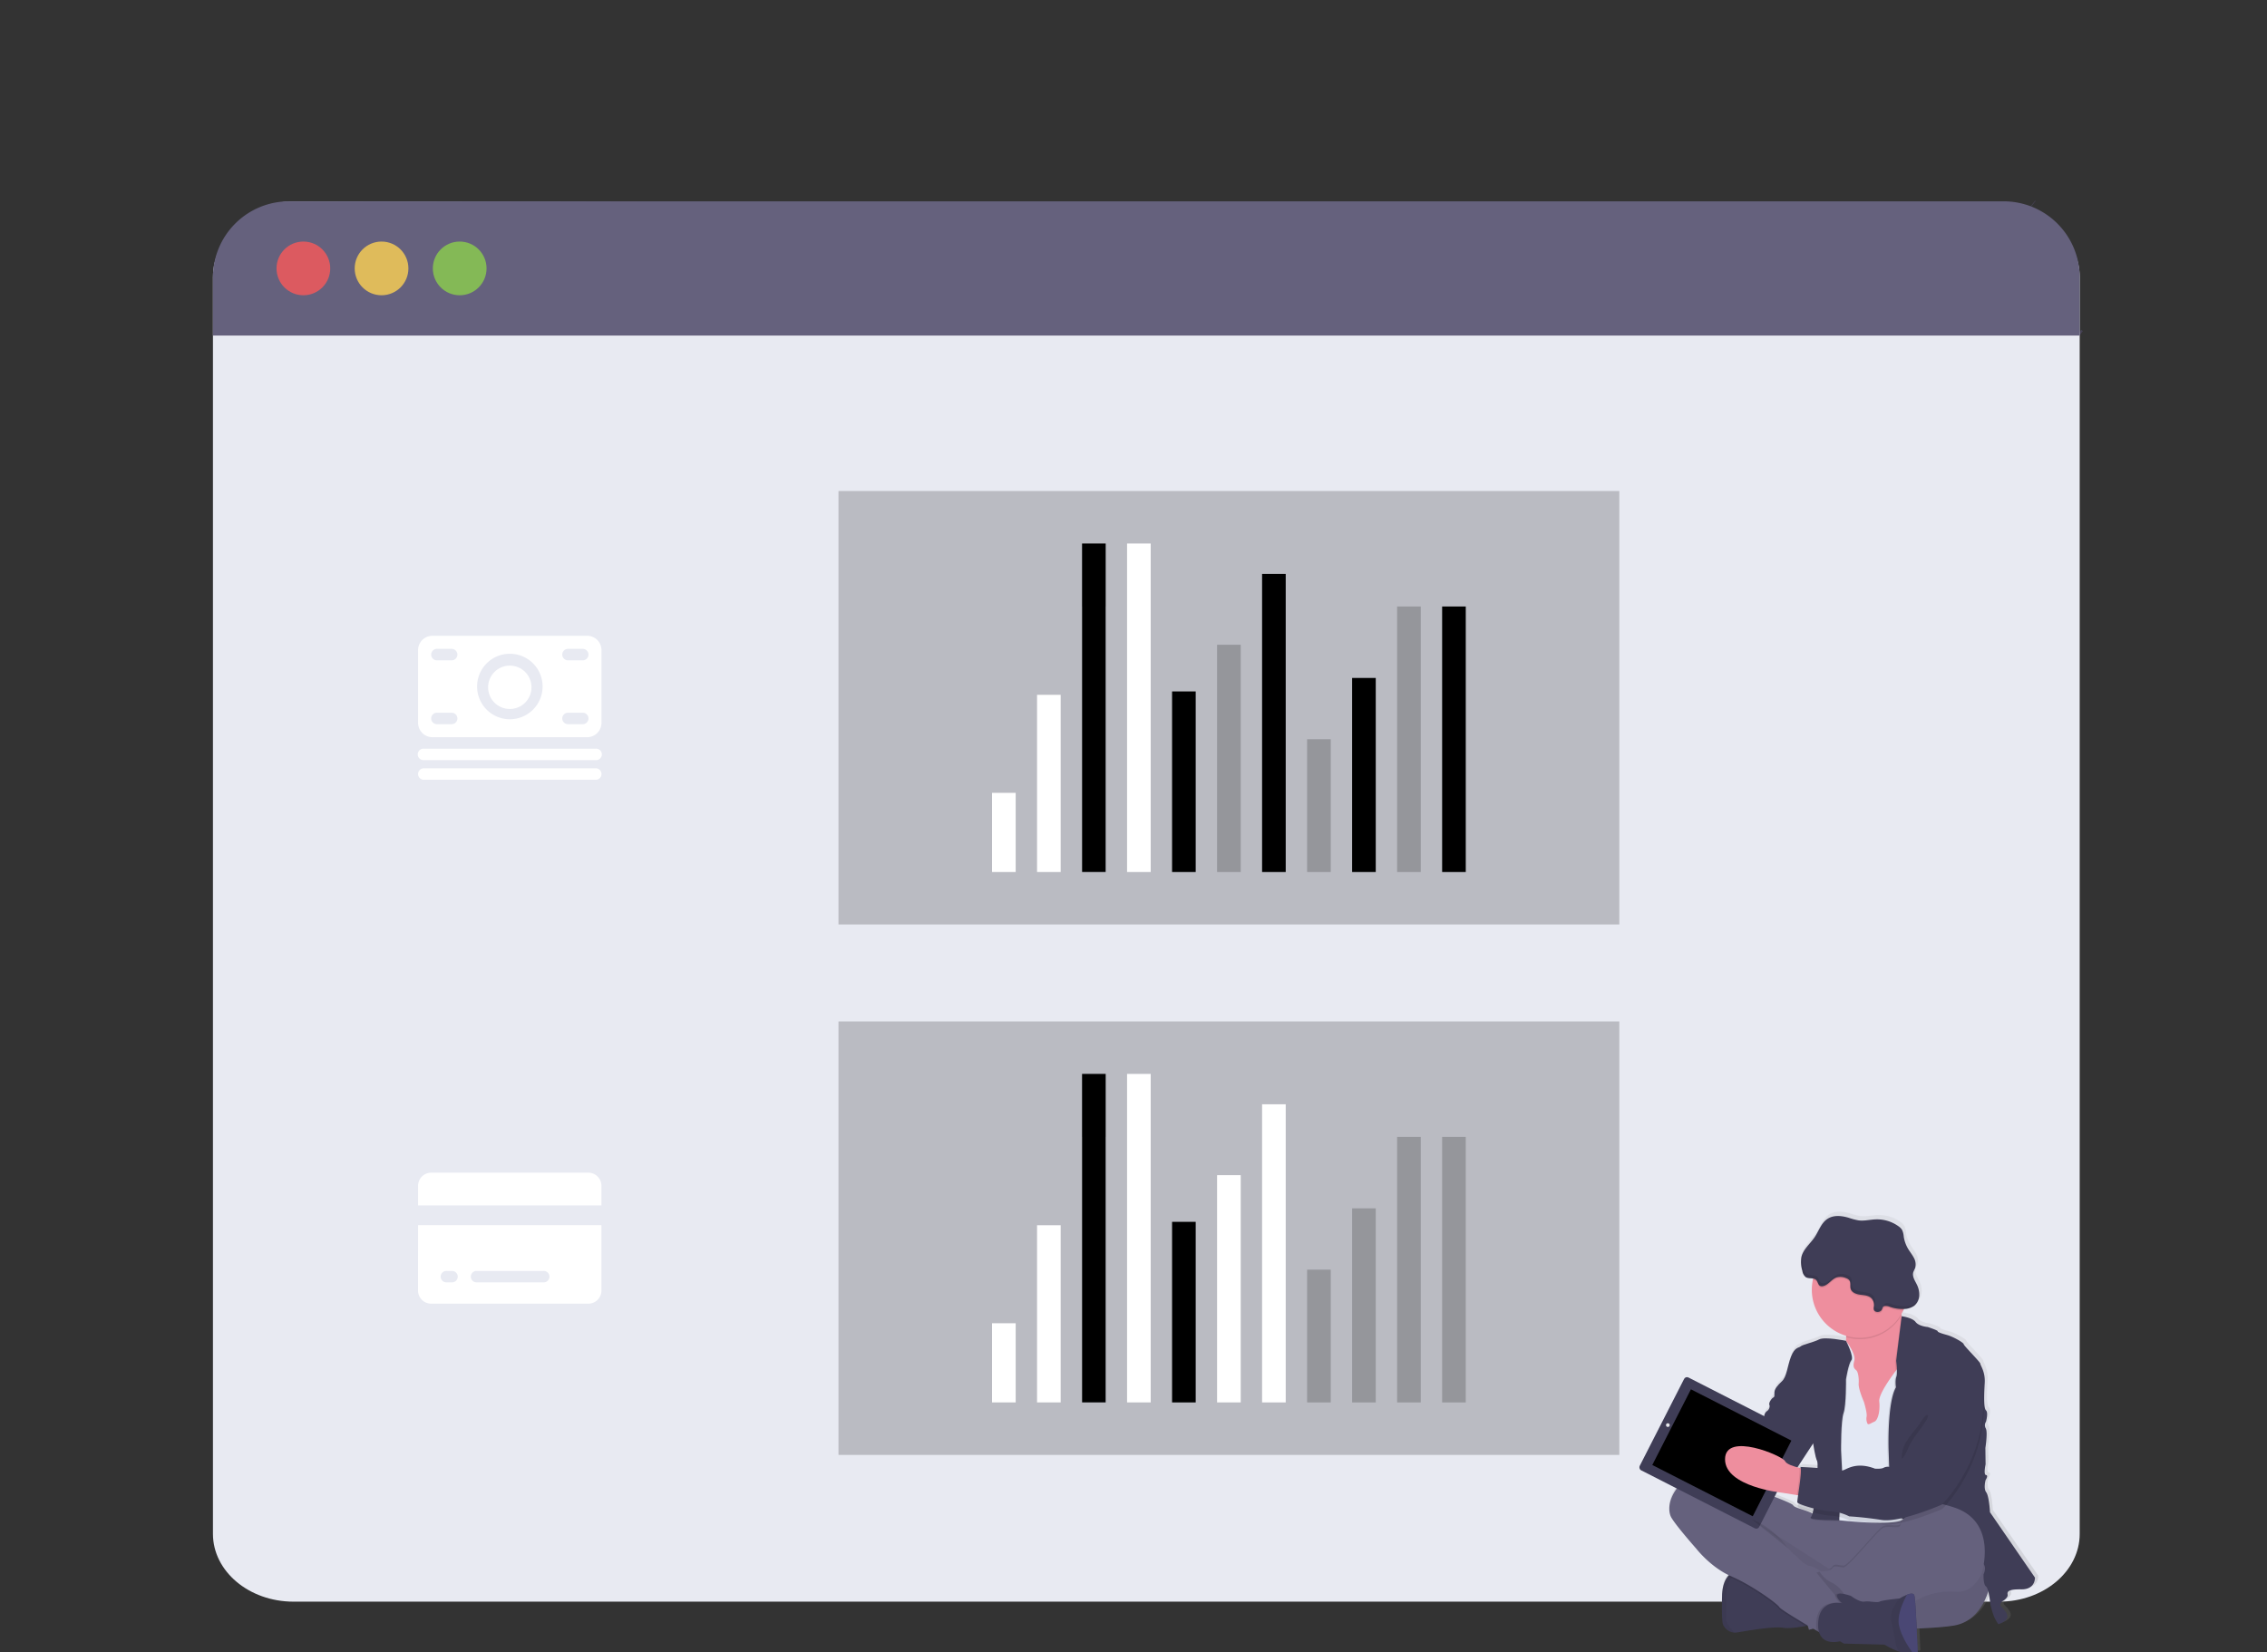 <svg xmlns="http://www.w3.org/2000/svg" xmlns:xlink="http://www.w3.org/1999/xlink" data-name="Layer 1" width="1090.76" height="795.07" style=""><rect width="100%" height="100%" fill="#333333" stroke="none"/><rect id="backgroundrect" width="100%" height="100%" x="0" y="0" fill="none" stroke="none"/><defs><linearGradient id="b2e9a30e-d699-40a8-8c6a-b63a5f54a941" x1="0.5" y1="1" x2="0.5" y2="-0"><stop offset="0" stop-color="gray" stop-opacity="0.25"/><stop offset="0.54" stop-color="gray" stop-opacity="0.12"/><stop offset="1" stop-color="gray" stop-opacity="0.1"/></linearGradient></defs><title>revenue</title><g class="currentLayer" style=""><title>Layer 1</title><path d="M979.27,96.46 l0.12,0.33 c-16,20.36 -36.17,44.66 -52.29,62.66 c-1.53,1.72 -3.06,3.52 -4.53,5.36 l-0.46,-0.37 c1.48,-1.85 3,-3.66 4.55,-5.38 C942.78,141.07 963.26,116.82 979.27,96.46 z" fill="#444053" id="svg_3"/><path d="M922.5,163.95 l0.32,0.55 c-29.34,36.63 -31.28,93.51 -31.35,94 l-6.19,-7.14 C885.38,250.86 892.95,200.84 922.5,163.95 z" fill="#444053" id="svg_4"/><path d="M984.78,263.2 s-23.81,-19.76 -15.91,-54.28 " fill="none" stroke="#444053" stroke-miterlimit="10" id="svg_8"/><path d="M936.47,253.54 s-15.87,-33.25 -1.75,-54.89 " fill="none" stroke="#444053" stroke-miterlimit="10" id="svg_9"/><path d="M1001.76,159.04 s-21.94,27.09 -20.34,51.71 " fill="none" stroke="#444053" stroke-miterlimit="10" id="svg_12" class=""/><path d="M963.38,169.66 s-21.8,20.84 -19,32.43 " fill="none" stroke="#444053" stroke-miterlimit="10" id="svg_13"/><path d="M950.18,162.3 s-20.44,3.67 -23.3,-3 " fill="none" stroke="#444053" stroke-miterlimit="10" id="svg_14"/><path d="M923.62,137.62 s10.33,13.68 13,10.62 " fill="none" stroke="#444053" stroke-miterlimit="10" id="svg_15"/><path d="M904.76,149.09 s-0.06,30.59 -8.34,32.76 " fill="none" stroke="#444053" stroke-miterlimit="10" id="svg_22"/><path d="M836.68,188.72 S869.75,191.54 885,174.54 " fill="none" stroke="#444053" stroke-miterlimit="10" id="svg_23"/><path d="M896.22,112.95 s-8,31 -30.08,39.38 " fill="none" stroke="#444053" stroke-miterlimit="10" id="svg_24"/><path d="M816.84,156.04 s23.41,8.14 43.54,-12.59 " fill="none" stroke="#444053" stroke-miterlimit="10" id="svg_25"/><path d="M817.73,115.89 s19.43,0.13 24,-6.2 " fill="none" stroke="#444053" stroke-miterlimit="10" id="svg_27"/><path d="M187.91,742.61 s13.31,-8.78 26.5,-2.53 c0,0 -4.06,7.82 -20.76,7.08 z" fill="#000000" id="svg_28"/><path d="M186.28,743.08 S182.23,758.54 192.38,768.99 c0,0 6.11,-6.36 0.05,-21.93 z" fill="#000000" id="svg_29"/><path d="M169.68,728.28 s1,-13.12 30.6,-8.77 c0,0 0.14,8.46 -10.26,12.47 S174.87,732.61 169.68,728.28 z" fill="#000000" id="svg_30"/><path d="M167.86,728.19 s-12.52,4 -1.36,31.79 c0,0 8.26,-1.84 9.72,-12.89 S173.29,732.21 167.86,728.19 z" fill="#000000" id="svg_31"/><path d="M151.09,709.54 s-1.69,-21.58 28.57,-19.36 c0,0 2.15,19.53 -23.22,24.55 z" fill="#000000" id="svg_32"/><path d="M131.1,685.22 s4.14,-24.45 34.39,-17.16 c0,0 0.12,21.14 -29.46,23 z" fill="#000000" id="svg_33"/><path d="M116.48,660.04 s7,-23.88 36.92,-16.69 c0,0 -7.13,21.42 -34.93,21.09 z" fill="#000000" id="svg_34"/><path d="M102.6,635.44 s6.79,-24.72 35.72,-17.3 c0,0 -9.66,23.49 -33.82,21.51 z" fill="#000000" id="svg_35"/><path d="M150.27,709.43 s-21.46,-2.81 -20.82,27.52 c0,0 19.4,3.16 25.73,-21.92 z" fill="#000000" id="svg_46"/><path d="M130.08,684.41 s-24.8,-0.09 -22.78,31 c0,0 20.81,3.72 27.68,-25.1 z" fill="#000000" id="svg_47"/><path d="M1000.64,133.27 V738.11 c0,18 -17.35,32.61 -38.78,32.61 H141.23 c-21.42,0 -38.77,-14.63 -38.77,-32.61 V133.27 c0,-18 17.35,-36.39 38.77,-36.39 l820.59,2 C983.24,98.87 1000.64,115.25 1000.64,133.27 z" fill="#e8eaf2" id="svg_64" class=""/><path d="M1000.64,133.45 v28 H102.46 v-28 a36.57,36.57 0 0 1 36.57,-36.57 h825 A36.58,36.58 0 0 1 1000.64,133.45 z" fill="#65617d" id="svg_65" class=""/><circle cx="145.97" cy="129.16" r="12.92" fill="#fa5959" opacity="0.8" id="svg_66"/><circle cx="183.58" cy="129.16" r="12.92" fill="#fed253" opacity="0.8" id="svg_67"/><circle cx="221.18" cy="129.16" r="12.92" fill="#8ccf4d" opacity="0.8" id="svg_68"/><path d="M980.69,758.17 L958.86,726.54 s-0.41,-7.83 -1.84,-9.66 s-0.3,-5.91 -0.3,-5.91 s1.53,-2.24 0.2,-2.44 s-0.2,-5.19 -0.2,-5.19 l-0.11,-7.94 s1.23,-7.63 0.21,-9.46 a3,3 0 0 1 0.1,-3.25 s1.22,-4.38 0,-5.5 s-0.92,-7.94 -0.61,-13.33 s-2.14,-8.44 -2.14,-9.26 s-8.06,-8.75 -8.06,-9.46 s-5.1,-3.67 -8.16,-4.48 s-4.59,-1.42 -4.49,-1.83 s-4.79,-2 -4.79,-2 s-4.29,-0.3 -5.92,-2.44 s-6.62,-2.75 -6.76,-2.77 s-0.07,-0.29 -0.1,-0.43 l-0.09,-0.46 c0.38,-0.64 0.74,-1.31 1.06,-2 l0.29,-0.62 a8.7,8.7 0 0 0 5,-1.56 a6.87,6.87 0 0 0 2.44,-4.88 a10.67,10.67 0 0 0 -1.19,-5.42 c-0.9,-1.84 -2.21,-3.73 -1.76,-5.72 c0.2,-0.86 0.71,-1.61 1,-2.45 a6.5,6.5 0 0 0 -0.73,-4.82 c-0.78,-1.48 -1.85,-2.78 -2.71,-4.21 a16.52,16.52 0 0 1 -2.16,-6 a9.29,9.29 0 0 0 -0.79,-3.24 a6.17,6.17 0 0 0 -1.79,-1.81 a17.85,17.85 0 0 0 -11,-3.32 c-2.78,0.09 -5.55,0.84 -8.31,0.5 a29.23,29.23 0 0 1 -4.84,-1.27 c-3.42,-1 -7.37,-1.43 -10.35,0.53 s-4.16,5.81 -6.18,8.82 c-1.79,2.67 -4.4,4.9 -5.76,7.72 c0,-0.05 0,-0.11 0,-0.16 a9.57,9.57 0 0 0 -0.76,2.06 a14.71,14.71 0 0 0 0.45,6.74 a4.74,4.74 0 0 0 1.65,3 c1,0.64 2.39,0.49 3.57,0.7 c0,0.19 -0.1,0.38 -0.14,0.58 a23.28,23.28 0 0 0 16.17,27.17 c0,0.21 0,0.42 0,0.62 a14,14 0 0 1 -0.11,1.75 h0 s-10.25,-2.11 -13,-0.68 s-8.16,2.54 -9,3.36 s-2.86,0.2 -4.7,5 s-2,9.67 -4.38,11.91 s-3.57,3.76 -3.67,5.39 s0.3,2 -0.62,2.54 s-2.24,2.65 -1.83,3.46 a2.91,2.91 0 0 1 -1.12,3.06 a3.37,3.37 0 0 0 -1.43,3 s-0.61,2.24 -2,2.75 s-2.35,3.86 -2.35,3.86 l-4.62,5.32 l-9.17,-10.14 a3.88,3.88 0 0 0 -5.46,-0.28 l-4.5,4 a8.92,8.92 0 0 0 -4.5,2.68 a11.8,11.8 0 0 0 -2.34,3.47 l-2.46,2.22 a6.26,6.26 0 0 0 -0.63,6.92 l5.87,6.49 l0,0.06 A10.37,10.37 0 0 0 811.38,710.24 c-8.77,7.73 -8.88,14.86 -7.55,18.11 s12.44,15.78 12.44,15.78 s6.46,8.39 15.78,12.86 h0 l-0.07,0.07 c-0.18,0.2 -0.37,0.41 -0.55,0.64 l-0.15,0.19 a2.43,2.43 0 0 1 -0.14,0.2 l-0.16,0.24 l-0.13,0.2 l-0.18,0.3 l-0.11,0.19 l-0.21,0.4 s-0.05,0.08 -0.07,0.13 s-0.17,0.36 -0.25,0.55 a1.8,1.8 0 0 0 -0.08,0.21 c-0.06,0.13 -0.11,0.27 -0.16,0.4 l-0.09,0.27 c0,0.13 -0.09,0.26 -0.13,0.39 l-0.09,0.29 l-0.12,0.45 c0,0.09 -0.05,0.18 -0.08,0.27 s-0.11,0.48 -0.16,0.73 a2.5,2.5 0 0 1 -0.05,0.29 l-0.09,0.53 c0,0.12 0,0.24 -0.05,0.37 l-0.06,0.5 c0,0.13 0,0.26 0,0.39 s0,0.38 0,0.58 l0,0.36 c0,0.32 0,0.64 0,1 c-0.21,11.91 0.49,13.64 0.49,13.64 a6.6,6.6 0 0 0 5.41,4.06 a7.07,7.07 0 0 0 1.75,-0.09 c5.3,-0.92 17.74,-3.06 22.13,-2.24 c2.64,0.49 7.52,-0.24 11,-0.89 l0.92,-0.18 l0.64,2 l2,-0.55 l1.72,1 c0.45,0.27 0.82,0.48 1.08,0.62 c2,6.83 10.18,4.5 10.18,4.5 l1.94,1.12 l19.68,0.51 a39.93,39.93 0 0 0 7,3.34 a6.44,6.44 0 0 0 1,0.22 a46.07,46.07 0 0 0 5.49,0.1 c1.51,0 2.67,-0.1 2.67,-0.1 s-0.2,-5.35 -0.48,-11.33 a160.37,160.37 0 0 0 18.23,-1.49 c10.51,-1.85 14.9,-11.41 16.51,-16.52 a47.54,47.54 0 0 1 1,6.34 a47.23,47.23 0 0 0 1.63,5.5 a18.57,18.57 0 0 0 2.25,4.07 c7.75,-2.65 3.06,-6.62 1.43,-8.35 s1.12,-3.15 1.12,-3.15 s2.14,-1.43 1.94,-2.75 s-0.31,-2.75 6.63,-2.64 S980.69,758.17 980.69,758.17 zm-107.71,-65 c0.09,0.59 1.06,6.85 1.93,8.5 a10.86,10.86 0 0 1 0.23,3.36 c-4.11,-0.33 -8.39,-0.51 -8.39,-0.51 a1,1 0 0 1 0.22,0.53 l-0.64,-0.15 l-0.94,-0.23 l7.57,-11.51 zm-15,23.87 l7.12,1.12 l0.59,0.1 a25.2,25.2 0 0 0 -0.37,3.36 c0,0.1 0.17,0.23 0.39,0.38 a9,9 0 0 0 -0.13,1.68 c0.11,0.56 3.44,1.78 7.25,2.79 c-0.05,0.21 -0.1,0.4 -0.16,0.58 h0 c-3.37,-1.77 -8.67,-2.6 -9.28,-3.91 S844.72,715.54 844.72,715.54 s-0.66,-0.35 -1.8,-0.9 l4.76,0.9 l1.3,-0.13 A70.63,70.63 0 0 0 857.98,717.06 z" fill="url(#b2e9a30e-d699-40a8-8c6a-b63a5f54a941)" id="svg_69"/><path d="M957.47,762.59 s-2.83,17.09 -17.19,19.61 s-62.27,2 -62.27,2 s-27.39,-4 -37.3,-27.1 s-16.27,-32.34 -7.78,-32.75 s54.28,15.47 56.91,15.67 S960,704.87 957.47,762.59 z" fill="#65617d" id="svg_70"/><path d="M957.47,762.59 s-2.83,17.09 -17.19,19.61 s-62.27,2 -62.27,2 s-27.39,-4 -37.3,-27.1 s-16.27,-32.34 -7.78,-32.75 s54.28,15.47 56.91,15.67 S960,704.87 957.47,762.59 z" opacity="0.05" id="svg_71"/><path d="M828.97,781.6 a6.55,6.55 0 0 0 5.36,4 a6.91,6.91 0 0 0 1.73,-0.09 c5.26,-0.91 17.59,-3 21.94,-2.22 c2.61,0.48 7.45,-0.24 10.89,-0.89 c2.29,-0.43 4,-0.83 4,-0.83 s-4.05,-13.45 -4.55,-13.85 s-18.2,-11 -18.2,-11 l-14,-1 h0 a7.42,7.42 0 0 0 -4.75,2.79 c-1.48,1.79 -2.75,4.73 -2.83,9.54 C828.28,779.88 828.97,781.6 828.97,781.6 z" fill="#3f3d56" id="svg_72"/><path d="M828.97,781.6 a6.55,6.55 0 0 0 5.36,4 a56.39,56.39 0 0 1 -3.8,-5.55 l0.07,-9.8 a17.28,17.28 0 0 1 5.5,-14.56 h0 s-7.38,0.5 -7.58,12.33 S828.97,781.6 828.97,781.6 z" opacity="0.05" id="svg_73"/><path d="M889.74,760.17 l13,-10.21 l20.52,-20.22 s-2.21,-0.11 -5.56,-0.25 c-0.83,0.53 -3.16,2.2 -3.25,4.22 c-0.1,2.47 -5.54,0.17 -8.37,1.59 s-16.68,19.14 -19.11,19 s-4.35,-1.23 -5.36,0.49 l-0.07,0.11 z" opacity="0.1" id="svg_74"/><path d="M831.31,758.54 l1.42,0.65 c9.9,4.24 22.13,13.14 23,14.76 c0.56,1 7.65,5.28 13.12,8.51 c2.29,-0.43 4,-0.83 4,-0.83 s-4.05,-13.45 -4.55,-13.85 s-18.2,-11 -18.2,-11 l-14,-1 h0 A7.42,7.42 0 0 0 831.31,758.54 z" opacity="0.1" id="svg_75"/><path d="M803.81,729.54 c1.32,3.23 12.34,15.67 12.34,15.67 s7,9.09 16.88,13.34 s22.14,13.14 23.05,14.76 c0.58,1 8.48,5.79 14,9.06 l1.25,0.73 l2.76,1.6 l1.46,0.84 l6.75,-5.45 c3.33,-2.7 6.64,-5.42 6.69,-5.57 c0.1,-0.3 1.42,-3.74 1.11,-3.94 c-0.15,-0.11 -0.85,-1.5 -2.13,-3.13 a14.19,14.19 0 0 0 -5.15,-4.25 a14.67,14.67 0 0 1 -6.67,-7 s-0.44,-0.32 -1.11,-0.74 a13.39,13.39 0 0 0 -4.55,-2 c-2.22,-0.28 -6.36,-4.83 -6.36,-4.83 a12.45,12.45 0 0 1 -3.95,-4.14 c-1.06,-2.22 -16.74,-13 -18.19,-14 l38,24.41 l9.09,5.84 l13,-10.21 l20.53,-20.21 s-2.76,-0.14 -6.78,-0.31 c-10,-0.43 -27.68,-1.11 -29.92,-0.6 a17.19,17.19 0 0 1 -5.56,0.36 s-5,0.23 -8.39,-1.54 s-8.59,-2.58 -9.2,-3.89 s-18.5,-7.57 -18.5,-7.57 s-24.36,-12.94 -33.06,-5.26 S802.5,726.3 803.81,729.54 z" fill="#65617d" id="svg_76"/><path d="M882.38,655.34 l3.13,10.41 l4,23.45 l14.86,1 l4.3,-7.13 l4.29,-7.12 s2.68,-9.48 4.6,-18.64 c1.7,-8.12 2.81,-16 1,-16.84 c-1.64,-0.76 -2.72,-3.49 -3.42,-6.43 c-0.09,-0.36 -0.17,-0.73 -0.24,-1.1 a56.73,56.73 0 0 1 -1,-7.54 s-31.14,-1.61 -26.79,11.23 a20.31,20.31 0 0 1 1.17,6.82 a16.14,16.14 0 0 1 -0.1,1.74 A14.56,14.56 0 0 1 882.38,655.34 z" fill="#ee8e9e" id="svg_77"/><path d="M875.89,653.62 l1.11,17.69 l2.53,15.06 l2.83,7 L884.89,731.54 s24.37,2.82 30.3,-0.05 a2.64,2.64 0 0 0 1.07,-0.84 C923.38,719.81 921.08,688.54 921.08,688.54 l2.73,-20.21 l-1.82,-10.5 l-4.4,-0.46 l-3.39,-0.37 s-0.76,0.94 -1.86,2.4 c-3,4 -8.51,11.74 -8.14,15 c0.5,4.45 -0.61,9 -2.33,9.71 s-3.13,1.92 -3.44,0.7 a5.51,5.51 0 0 1 -0.3,-3.23 c0.3,-1.72 -1.31,-7 -1.31,-7 s-2.73,-6.16 -2.53,-8.79 s-0.3,-5.66 -1.11,-6.37 s-1.92,-1.42 -1,-4.65 s-4,-9.53 -4,-9.53 z" fill="#e3e8f4" id="svg_78"/><path d="M908.09,697.8 l1,30.23 l5.84,3.23 a2.54,2.54 0 0 0 1.07,-0.83 c7.16,-10.82 4.81,-42.13 4.81,-42.13 l2.73,-20.22 l-1.82,-10.49 l-4.39,-0.47 c1.7,-8.11 2.81,-16 1,-16.84 c-1.64,-0.76 -2.72,-3.49 -3.42,-6.42 h0 l-3.15,21.38 s0.26,1.93 0.35,3.92 a11,11 0 0 1 -0.25,3.76 c-0.71,1.82 -0.2,5.06 -0.2,5.06 c-1.83,3.21 -2.74,9.16 -3.18,14.9 C907.86,690.54 908.09,697.8 908.09,697.8 z" opacity="0.1" id="svg_79"/><path d="M914.97,633.37 s5.1,0.64 6.71,2.76 s5.87,2.43 5.87,2.43 s4.85,1.61 4.75,2 s1.41,1 4.45,1.82 s8.08,3.74 8.08,4.45 s8,8.59 8,9.4 s2.43,3.84 2.12,9.2 s-0.6,12.13 0.61,13.24 s0,5.46 0,5.46 a3,3 0 0 0 -0.1,3.23 c1,1.82 -0.2,9.4 -0.2,9.4 l0.1,7.89 s-1.11,5 0.2,5.15 s-0.2,2.43 -0.2,2.43 s-1.11,4 0.3,5.86 s1.82,9.61 1.82,9.61 l21.63,31.44 s0.31,5.76 -6.57,5.66 s-6.77,1.31 -6.57,2.63 s-1.92,2.72 -1.92,2.72 s-2.73,1.42 -1.11,3.14 s6.27,5.66 -1.42,8.29 a18.58,18.58 0 0 1 -2.22,-4 a45.59,45.59 0 0 1 -1.62,-5.45 s-0.71,-7.69 -2.12,-8.7 S954.38,757.54 954.38,757.54 s2,-3.94 -0.81,-5.56 s-43.88,-24.36 -43.88,-24.36 l-1,-30.23 s-0.7,-22.34 3.54,-29.82 c0,0 -0.5,-3.24 0.2,-5.06 s-0.1,-7.68 -0.1,-7.68 z" fill="#3f3d56" id="svg_80"/><path d="M888.48,645.54 s-10.16,-2.09 -12.89,-0.68 s-8.09,2.53 -8.9,3.34 s-2.83,0.2 -4.65,5 s-2,9.61 -4.35,11.83 s-3.53,3.74 -3.63,5.36 s0.3,2 -0.61,2.53 s-2.23,2.62 -1.82,3.43 s21,18.6 21,18.6 s1,6.78 1.92,8.49 s-1,25.38 -3,27 s13.65,1.46 13.65,1.46 s0.71,-15.52 1.32,-16.32 s-0.41,-17.39 -0.41,-17.39 s-0.1,-14.15 1.21,-17.9 s1.17,-16.17 1.17,-16.17 s1.16,-7.46 2.57,-9.2 S888.48,645.54 888.48,645.54 z" opacity="0.1" id="svg_81"/><path d="M888.18,645.2 s-10.17,-2.1 -12.9,-0.68 s-8.08,2.53 -8.89,3.34 s-2.83,0.2 -4.65,4.95 s-2,9.6 -4.35,11.83 s-3.54,3.74 -3.64,5.35 s0.31,2 -0.6,2.53 s-2.23,2.63 -1.82,3.44 S872.38,694.54 872.38,694.54 s1,6.77 1.92,8.49 s-1,25.37 -3,27 S884.89,731.54 884.89,731.54 s0.71,-15.52 1.31,-16.33 s-0.4,-17.39 -0.4,-17.39 s-0.1,-14.15 1.21,-17.89 s1.17,-16.17 1.17,-16.17 s1.16,-7.46 2.57,-9.2 S888.18,645.2 888.18,645.2 z" fill="#3f3d56" id="svg_82"/><path d="M887.11,636.64 a20.31,20.31 0 0 1 1.17,6.82 a23.18,23.18 0 0 0 26.61,-10.51 a56.73,56.73 0 0 1 -1,-7.54 S882.76,623.8 887.11,636.64 z" opacity="0.1" id="svg_83"/><path d="M871.75,620.66 a23.12,23.12 0 1 0 0.5,-4.81 A23.14,23.14 0 0 0 871.75,620.66 z" fill="#ee8e9e" id="svg_84"/><path d="M856.89,674.24 L851.38,675.96 a2.88,2.88 0 0 1 -1.12,3 a3.39,3.39 0 0 0 -1.41,3 s-0.61,2.23 -2,2.73 s-2.33,3.85 -2.33,3.85 l-4.65,5.35 s-1.72,1.42 -1.41,2.13 s-1.82,0.91 -1.82,0.91 l1.11,18 l9.6,1.82 l6,-0.61 l4.85,-1.82 l4.24,-2.52 l1.93,-5 l8.49,-12.94 z" fill="#3f3d56" id="svg_85"/><path d="M837.98,698.4 s-12.33,-17.79 -21.53,-8.19 s3.74,25.17 6.77,24.67 S840.71,713.54 840.71,713.54 z" fill="#ee8e9e" id="svg_86"/><rect x="1234.3" y="354.79" width="64.55" height="50.12" rx="1.54" transform="rotate(27.04 383.51,-371.73) " fill="#3f3d56" id="svg_87"/><rect x="1239.51" y="359.3" width="54.26" height="40.89" transform="rotate(27.04 383.49,-371.77) " fill="#000000" id="svg_88"/><circle cx="802.48" cy="685.76" r="0.89" fill="#e6e8ec" id="svg_89"/><circle cx="854.79" cy="712.56" r="1.47" fill="#e6e8ec" id="svg_90"/><path d="M830,702.14 c-0.1,13.35 27.49,16.17 27.49,16.17 l7,1.12 l3.16,0.5 l1.32,-13 s-1.45,-0.21 -3.26,-0.63 c-2.67,-0.63 -6.13,-1.7 -6.85,-3.21 C857.69,700.54 830.1,688.8 830,702.14 z" fill="#ee8e9e" id="svg_91"/><path d="M872.25,615.85 a2.7,2.7 0 0 1 1.69,0.76 c0.79,0.83 0.83,2.29 1.84,2.8 a2,2 0 0 0 1.21,0.14 c2.69,-0.38 4.24,-3.41 6.82,-4.25 a7,7 0 0 1 4.53,0.39 a3.35,3.35 0 0 1 1.49,1 c0.87,1.12 0.26,2.77 0.66,4.12 c0.56,1.88 2.8,2.62 4.74,2.87 s4.13,0.38 5.42,1.84 a4.94,4.94 0 0 1 1,3.92 a3.05,3.05 0 0 0 0,1.44 c0.54,1.52 3.16,1.29 3.85,0.1 c0.5,-0.87 0.34,-1.6 1.52,-1.84 a5.06,5.06 0 0 1 2.48,0.43 a18.08,18.08 0 0 0 6.4,1 a23.15,23.15 0 1 0 -43.6,-14.66 z" opacity="0.1" id="svg_92"/><path d="M901.6,630.24 a3.09,3.09 0 0 1 0,-1.45 a4.93,4.93 0 0 0 -1,-3.91 c-1.29,-1.47 -3.48,-1.61 -5.42,-1.85 s-4.18,-1 -4.74,-2.87 c-0.4,-1.35 0.21,-3 -0.66,-4.11 a3.19,3.19 0 0 0 -1.49,-1 a6.83,6.83 0 0 0 -4.53,-0.39 c-2.58,0.83 -4.13,3.87 -6.82,4.25 a2.17,2.17 0 0 1 -1.21,-0.14 c-1,-0.51 -1.06,-2 -1.84,-2.81 c-1.22,-1.3 -3.55,-0.46 -5.06,-1.42 a4.68,4.68 0 0 1 -1.63,-3 a14.67,14.67 0 0 1 -0.45,-6.7 c0.88,-3.76 4.24,-6.34 6.39,-9.55 c2,-3 3.12,-6.78 6.13,-8.76 s6.86,-1.53 10.25,-0.53 a30,30 0 0 0 4.8,1.26 c2.74,0.34 5.48,-0.41 8.23,-0.5 a17.7,17.7 0 0 1 10.87,3.3 a6.07,6.07 0 0 1 1.77,1.8 a9.18,9.18 0 0 1 0.79,3.21 a16.44,16.44 0 0 0 2.13,5.92 c0.85,1.42 1.92,2.71 2.69,4.18 a6.47,6.47 0 0 1 0.72,4.79 c-0.26,0.83 -0.77,1.58 -1,2.43 c-0.45,2 0.85,3.86 1.74,5.68 a10.81,10.81 0 0 1 1.18,5.39 a6.79,6.79 0 0 1 -2.43,4.85 a8.67,8.67 0 0 1 -5.12,1.55 a18.12,18.12 0 0 1 -6.53,-1 a5.16,5.16 0 0 0 -2.47,-0.43 c-1.18,0.25 -1,1 -1.53,1.84 C904.76,631.54 902.14,631.75 901.6,630.24 z" fill="#3f3d56" id="svg_93"/><path d="M889.13,760.77 l13,-10.21 l20.53,-20.21 s-2.76,-0.14 -6.78,-0.31 a4.48,4.48 0 0 0 -1.43,2.76 c-0.1,2.47 -5.54,0.17 -8.37,1.59 s-16.68,19.14 -19.11,19 s-4.35,-1.23 -5.36,0.49 l-0.07,0.11 a2.9,2.9 0 0 1 -1.54,0.92 z" opacity="0.1" id="svg_94"/><path d="M862.85,760.07 L869.38,780.98 l1,3.29 l3.12,-0.86 l6.88,-1.89 l30.64,-8.41 a26.63,26.63 0 0 0 11,-3 a33.42,33.42 0 0 1 19,-4.15 c4,0.38 8.55,-1.37 12.29,-8.27 c0,0 8.49,-25.07 -12.94,-32.25 s-22.46,3.82 -22.46,3.82 l-0.29,0.18 c-0.83,0.53 -3.16,2.2 -3.25,4.22 c-0.1,2.47 -5.54,0.17 -8.37,1.59 s-16.68,19.14 -19.11,19 s-4.35,-1.23 -5.36,0.49 l-0.07,0.11 c-0.75,1 -3,1.27 -4.49,1.32 c-0.81,0 -1.4,0 -1.4,0 l-0.19,0.06 l-1.56,0.46 z" fill="#65617d" id="svg_95"/><path d="M864.54,719.43 l3.16,0.5 l1.32,-13 s-1.45,-0.21 -3.26,-0.63 C866.24,708.08 865.16,715.11 864.54,719.43 z" opacity="0.1" id="svg_96"/><path d="M947.21,658.54 s9.4,-2.73 7.07,24 s-19.71,43.57 -19.71,43.57 s-20,8.79 -29,7.38 s-15.57,-1.72 -15.57,-1.72 a22.82,22.82 0 0 0 -9.1,-2.43 c-5,-0.2 -15.67,-3.33 -15.87,-4.35 s2.63,-15.87 1.41,-17 c0,0 14.16,0.58 15.57,1.61 s3.44,0.29 5,0 s6.16,-4.34 15.36,-0.8 c0,0 3.14,0.3 4.35,-0.5 a4.35,4.35 0 0 1 3.16,-0.21 a8.81,8.81 0 0 0 2.2,-1.11 c0.3,-0.4 2.73,0 2.73,0 a1.07,1.07 0 0 0 1.51,-0.71 a6.68,6.68 0 0 1 1.42,-2.22 s2.73,-15.37 7.88,-21.13 a3.27,3.27 0 0 0 1.11,-2.93 C926.28,678.31 935.07,655.26 947.21,658.54 z" opacity="0.1" id="svg_97"/><path d="M946.96,656.45 s9.4,-2.73 7.07,24 s-19.71,43.57 -19.71,43.57 s-20,8.79 -29,7.38 s-15.57,-1.72 -15.57,-1.72 a22.76,22.76 0 0 0 -9.1,-2.43 c-5,-0.2 -15.67,-3.33 -15.87,-4.35 s2.63,-15.87 1.42,-17 c0,0 14.15,0.58 15.56,1.61 s3.44,0.29 5,0 s6.16,-4.34 15.36,-0.8 c0,0 3.14,0.3 4.35,-0.51 a4.38,4.38 0 0 1 3.16,-0.2 a8.81,8.81 0 0 0 2.2,-1.11 c0.3,-0.4 2.73,0 2.73,0 a1.07,1.07 0 0 0 1.51,-0.71 a6.68,6.68 0 0 1 1.42,-2.22 s2.73,-15.37 7.88,-21.13 a3.29,3.29 0 0 0 1.12,-2.93 C926.03,676.26 934.83,653.21 946.96,656.45 z" fill="#3f3d56" id="svg_98"/><path d="M873.94,756.74 l13.36,16.16 l0.08,-0.09 c0.1,-0.31 1.41,-3.75 1.11,-3.95 s-2.63,-5.26 -7.28,-7.38 a13.72,13.72 0 0 1 -5.71,-5.2 z" opacity="0.1" id="svg_99"/><path d="M874.13,784.7 l1.46,0.84 l6.75,-5.45 c3.33,-2.7 6.64,-5.42 6.69,-5.57 c0.1,-0.3 1.42,-3.74 1.11,-3.94 c-0.15,-0.11 -0.85,-1.5 -2.13,-3.13 c-9,-2.53 -3.28,3.75 -2.52,4 c0,0 -11,-2.53 -11.62,9.47 A14.24,14.24 0 0 0 874.13,784.7 z" opacity="0.1" id="svg_100"/><path d="M885.29,789.79 l1.92,1.11 l19.51,0.5 a39.53,39.53 0 0 0 6.91,3.33 a6,6 0 0 0 1,0.21 a43.24,43.24 0 0 0 5.44,0.1 c1.49,0 2.65,-0.1 2.65,-0.1 s-0.93,-24.6 -1.62,-27.19 c-0.34,-1.24 -2,-1 -3.58,-0.35 a23.87,23.87 0 0 0 -3.5,1.77 s-8.29,0.8 -9.6,1.52 s-5.06,-0.41 -7.38,0 s-6.47,-2.74 -6.47,-2.74 c-11.32,-3.74 -5,3.24 -4.15,3.54 c0,0 -11,-2.53 -11.62,9.47 S885.29,789.79 885.29,789.79 z" fill="#3f3d56" id="svg_101"/><path d="M913.49,780.28 c0.22,5.1 4.19,11.42 6.56,14.76 c1.49,0 2.65,-0.1 2.65,-0.1 s-0.93,-24.6 -1.62,-27.19 c-0.34,-1.24 -2,-1 -3.58,-0.35 C915.54,771.07 913.38,776.18 913.49,780.28 z" fill="#565387" id="svg_102"/><path d="M913.49,780.28 c0.22,5.1 4.19,11.42 6.56,14.76 c1.49,0 2.65,-0.1 2.65,-0.1 s-0.93,-24.6 -1.62,-27.19 c-0.34,-1.24 -2,-1 -3.58,-0.35 C915.54,771.07 913.38,776.18 913.49,780.28 z" opacity="0.1" id="svg_103"/><path d="M910.16,780.96 c1.34,4.92 1.33,10.43 3.47,13.77 a6,6 0 0 0 1,0.21 a43.24,43.24 0 0 0 5.44,0.1 c1.49,0 2.65,-0.1 2.65,-0.1 s-0.93,-24.6 -1.62,-27.19 c-0.34,-1.24 -2,-1 -3.58,-0.35 a23.87,23.87 0 0 0 -3.5,1.77 S908.44,774.66 910.16,780.96 z" opacity="0.05" id="svg_104"/><path d="M842.85,731.08 s9.69,3.15 17.9,14.33 z" opacity="0.1" id="svg_105"/><g opacity="0.1" id="svg_106"><path d="M921.6,609.78 l-0.06,0.22 a6.71,6.71 0 0 1 -0.34,0.84 A6.78,6.78 0 0 1 921.6,609.78 z" id="svg_107"/><path d="M866.77,604.88 a9.38,9.38 0 0 1 0.75,-2 c0,0.17 -0.1,0.34 -0.14,0.52 a14.45,14.45 0 0 0 0.45,6.71 a4.64,4.64 0 0 0 1.63,3 c1.5,1 3.83,0.13 5.06,1.43 c0.78,0.82 0.82,2.29 1.84,2.8 a2.08,2.08 0 0 0 1.21,0.14 c2.68,-0.38 4.24,-3.42 6.82,-4.25 a6.8,6.8 0 0 1 4.52,0.39 a3.44,3.44 0 0 1 1.5,1 c0.86,1.12 0.26,2.76 0.66,4.12 c0.55,1.87 2.79,2.62 4.73,2.86 s4.13,0.39 5.43,1.85 a5,5 0 0 1 1,3.91 a3,3 0 0 0 0,1.45 c0.53,1.52 3.15,1.29 3.84,0.09 c0.5,-0.87 0.35,-1.59 1.53,-1.83 a4.91,4.91 0 0 1 2.47,0.43 a18.37,18.37 0 0 0 6.53,1 a8.78,8.78 0 0 0 5.13,-1.56 a5.81,5.81 0 0 0 1.57,-1.91 a6.43,6.43 0 0 1 -2.18,3.43 a8.69,8.69 0 0 1 -5.12,1.55 a18.12,18.12 0 0 1 -6.53,-1 a5.18,5.18 0 0 0 -2.48,-0.43 c-1.18,0.25 -1,1 -1.53,1.84 c-0.68,1.2 -3.3,1.42 -3.84,-0.09 a3.23,3.23 0 0 1 0,-1.45 a4.89,4.89 0 0 0 -1,-3.91 c-1.29,-1.47 -3.48,-1.61 -5.42,-1.85 s-4.18,-1 -4.74,-2.87 c-0.4,-1.35 0.21,-3 -0.66,-4.11 a3.24,3.24 0 0 0 -1.49,-1 a6.83,6.83 0 0 0 -4.53,-0.39 c-2.58,0.83 -4.14,3.87 -6.82,4.25 a2.17,2.17 0 0 1 -1.21,-0.14 c-1,-0.51 -1.06,-2 -1.84,-2.81 c-1.23,-1.3 -3.55,-0.46 -5.06,-1.42 a4.64,4.64 0 0 1 -1.63,-3 A14.53,14.53 0 0 1 866.77,604.88 z" id="svg_108"/></g><path d="M923.17,685.79 c-1.86,2.5 -4,4.81 -5.61,7.46 a14.16,14.16 0 0 0 -2.46,8.82 c1.7,-1.74 2.48,-4.14 3.55,-6.32 c1.81,-3.7 4.51,-6.83 6.8,-10.23 c0.43,-0.65 3.22,-4.4 1.81,-4.57 C926.09,680.8 923.8,684.94 923.17,685.79 z" opacity="0.1" id="svg_109"/><path d="M286.65,360.26 H203.92 a2.76,2.76 0 1 0 0,5.51 h82.73 a2.76,2.76 0 1 0 0,-5.51 zm0,9.45 H203.92 a2.76,2.76 0 0 0 0,5.52 h82.73 a2.76,2.76 0 0 0 0,-5.52 zm-4.15,-63.78 H208.08 a6.93,6.93 0 0 0 -6.92,6.91 v35 a6.93,6.93 0 0 0 6.92,6.91 h74.42 a6.93,6.93 0 0 0 6.91,-6.91 v-35 A6.93,6.93 0 0 0 282.5,305.93 zm-65.19,42.55 h-7.09 a2.76,2.76 0 0 1 0,-5.52 h7.09 a2.76,2.76 0 0 1 0,5.52 zm0,-30.73 h-7.09 a2.76,2.76 0 0 1 0,-5.52 h7.09 a2.76,2.76 0 0 1 0,5.52 zm28,28.36 a15.76,15.76 0 1 1 15.76,-15.76 A15.78,15.78 0 0 1 245.29,346.11 zM280.38,348.48 h-7.09 a2.76,2.76 0 0 1 0,-5.52 H280.38 a2.76,2.76 0 0 1 0,5.52 zm0,-30.73 h-7.09 a2.76,2.76 0 0 1 0,-5.52 H280.38 a2.76,2.76 0 0 1 0,5.52 z" fill="#fff" id="svg_110"/><circle cx="245.29" cy="330.73" r="10.44" fill="#fff" id="svg_111"/><rect x="403.44" y="236.28" width="375.69" height="208.58" fill="#000000" opacity="0.2" id="svg_112"/><rect x="403.44" y="491.52" width="375.69" height="208.58" fill="#000000" opacity="0.2" id="svg_113"/><rect x="477.32" y="381.52" width="11.37" height="38.1" fill="#fff" id="svg_114"/><rect x="498.97" y="334.35" width="11.37" height="85.27" fill="#fff" id="svg_115"/><rect x="520.63" y="291.85" width="11.37" height="127.77" fill="#dfe3ef" id="svg_116"/><rect x="542.29" y="261.53" width="11.37" height="158.09" fill="#fff" id="svg_117"/><rect x="520.63" y="261.53" width="11.37" height="158.09" fill="#000000" id="svg_118"/><rect x="563.94" y="332.72" width="11.37" height="86.9" fill="#000000" id="svg_119"/><rect x="585.6" y="310.26" width="11.37" height="109.36" fill="#000000" opacity="0.2" id="svg_120"/><rect x="607.25" y="276.15" width="11.37" height="143.47" fill="#000000" id="svg_121"/><rect x="628.91" y="355.73" width="11.37" height="63.89" fill="#000000" opacity="0.2" id="svg_122"/><rect x="650.57" y="326.23" width="11.37" height="93.39" fill="#000000" id="svg_123"/><rect x="672.22" y="291.85" width="11.37" height="127.77" fill="#000000" opacity="0.2" id="svg_124"/><rect x="693.88" y="291.85" width="11.37" height="127.77" fill="#000000" id="svg_125"/><path d="M289.38,570.59 a6.32,6.32 0 0 0 -6.3,-6.3 H207.47 a6.33,6.33 0 0 0 -6.31,6.3 v9.46 H289.38 zm-88.25,50.43 a6.33,6.33 0 0 0 6.31,6.31 h75.64 a6.32,6.32 0 0 0 6.3,-6.31 V589.54 H201.16 zm28,-9.45 h32.31 a2.76,2.76 0 1 1 0,5.51 H229.13 a2.76,2.76 0 0 1 0,-5.51 zm-14.18,0 h2.36 a2.76,2.76 0 1 1 0,5.51 h-2.36 a2.76,2.76 0 1 1 0,-5.51 z" fill="#fff" id="svg_126"/><rect x="477.32" y="636.75" width="11.37" height="38.1" fill="#fff" id="svg_127"/><rect x="498.97" y="589.58" width="11.37" height="85.27" fill="#fff" id="svg_128"/><rect x="520.63" y="547.08" width="11.37" height="127.77" fill="#dfe3ef" id="svg_129"/><rect x="542.29" y="516.76" width="11.37" height="158.09" fill="#fff" id="svg_130"/><rect x="520.63" y="516.76" width="11.37" height="158.09" fill="#000000" id="svg_131"/><rect x="563.94" y="587.95" width="11.37" height="86.9" fill="#000000" id="svg_132"/><rect x="585.6" y="565.49" width="11.37" height="109.36" fill="#fff" id="svg_133"/><rect x="607.25" y="531.38" width="11.37" height="143.47" fill="#fff" id="svg_134"/><rect x="628.91" y="610.96" width="11.37" height="63.89" fill="#000000" opacity="0.2" id="svg_135"/><rect x="650.57" y="581.46" width="11.37" height="93.39" fill="#000000" opacity="0.2" id="svg_136"/><rect x="672.22" y="547.08" width="11.37" height="127.77" fill="#000000" opacity="0.2" id="svg_137"/><rect x="693.88" y="547.08" width="11.37" height="127.77" fill="#000000" opacity="0.2" id="svg_138"/></g></svg>